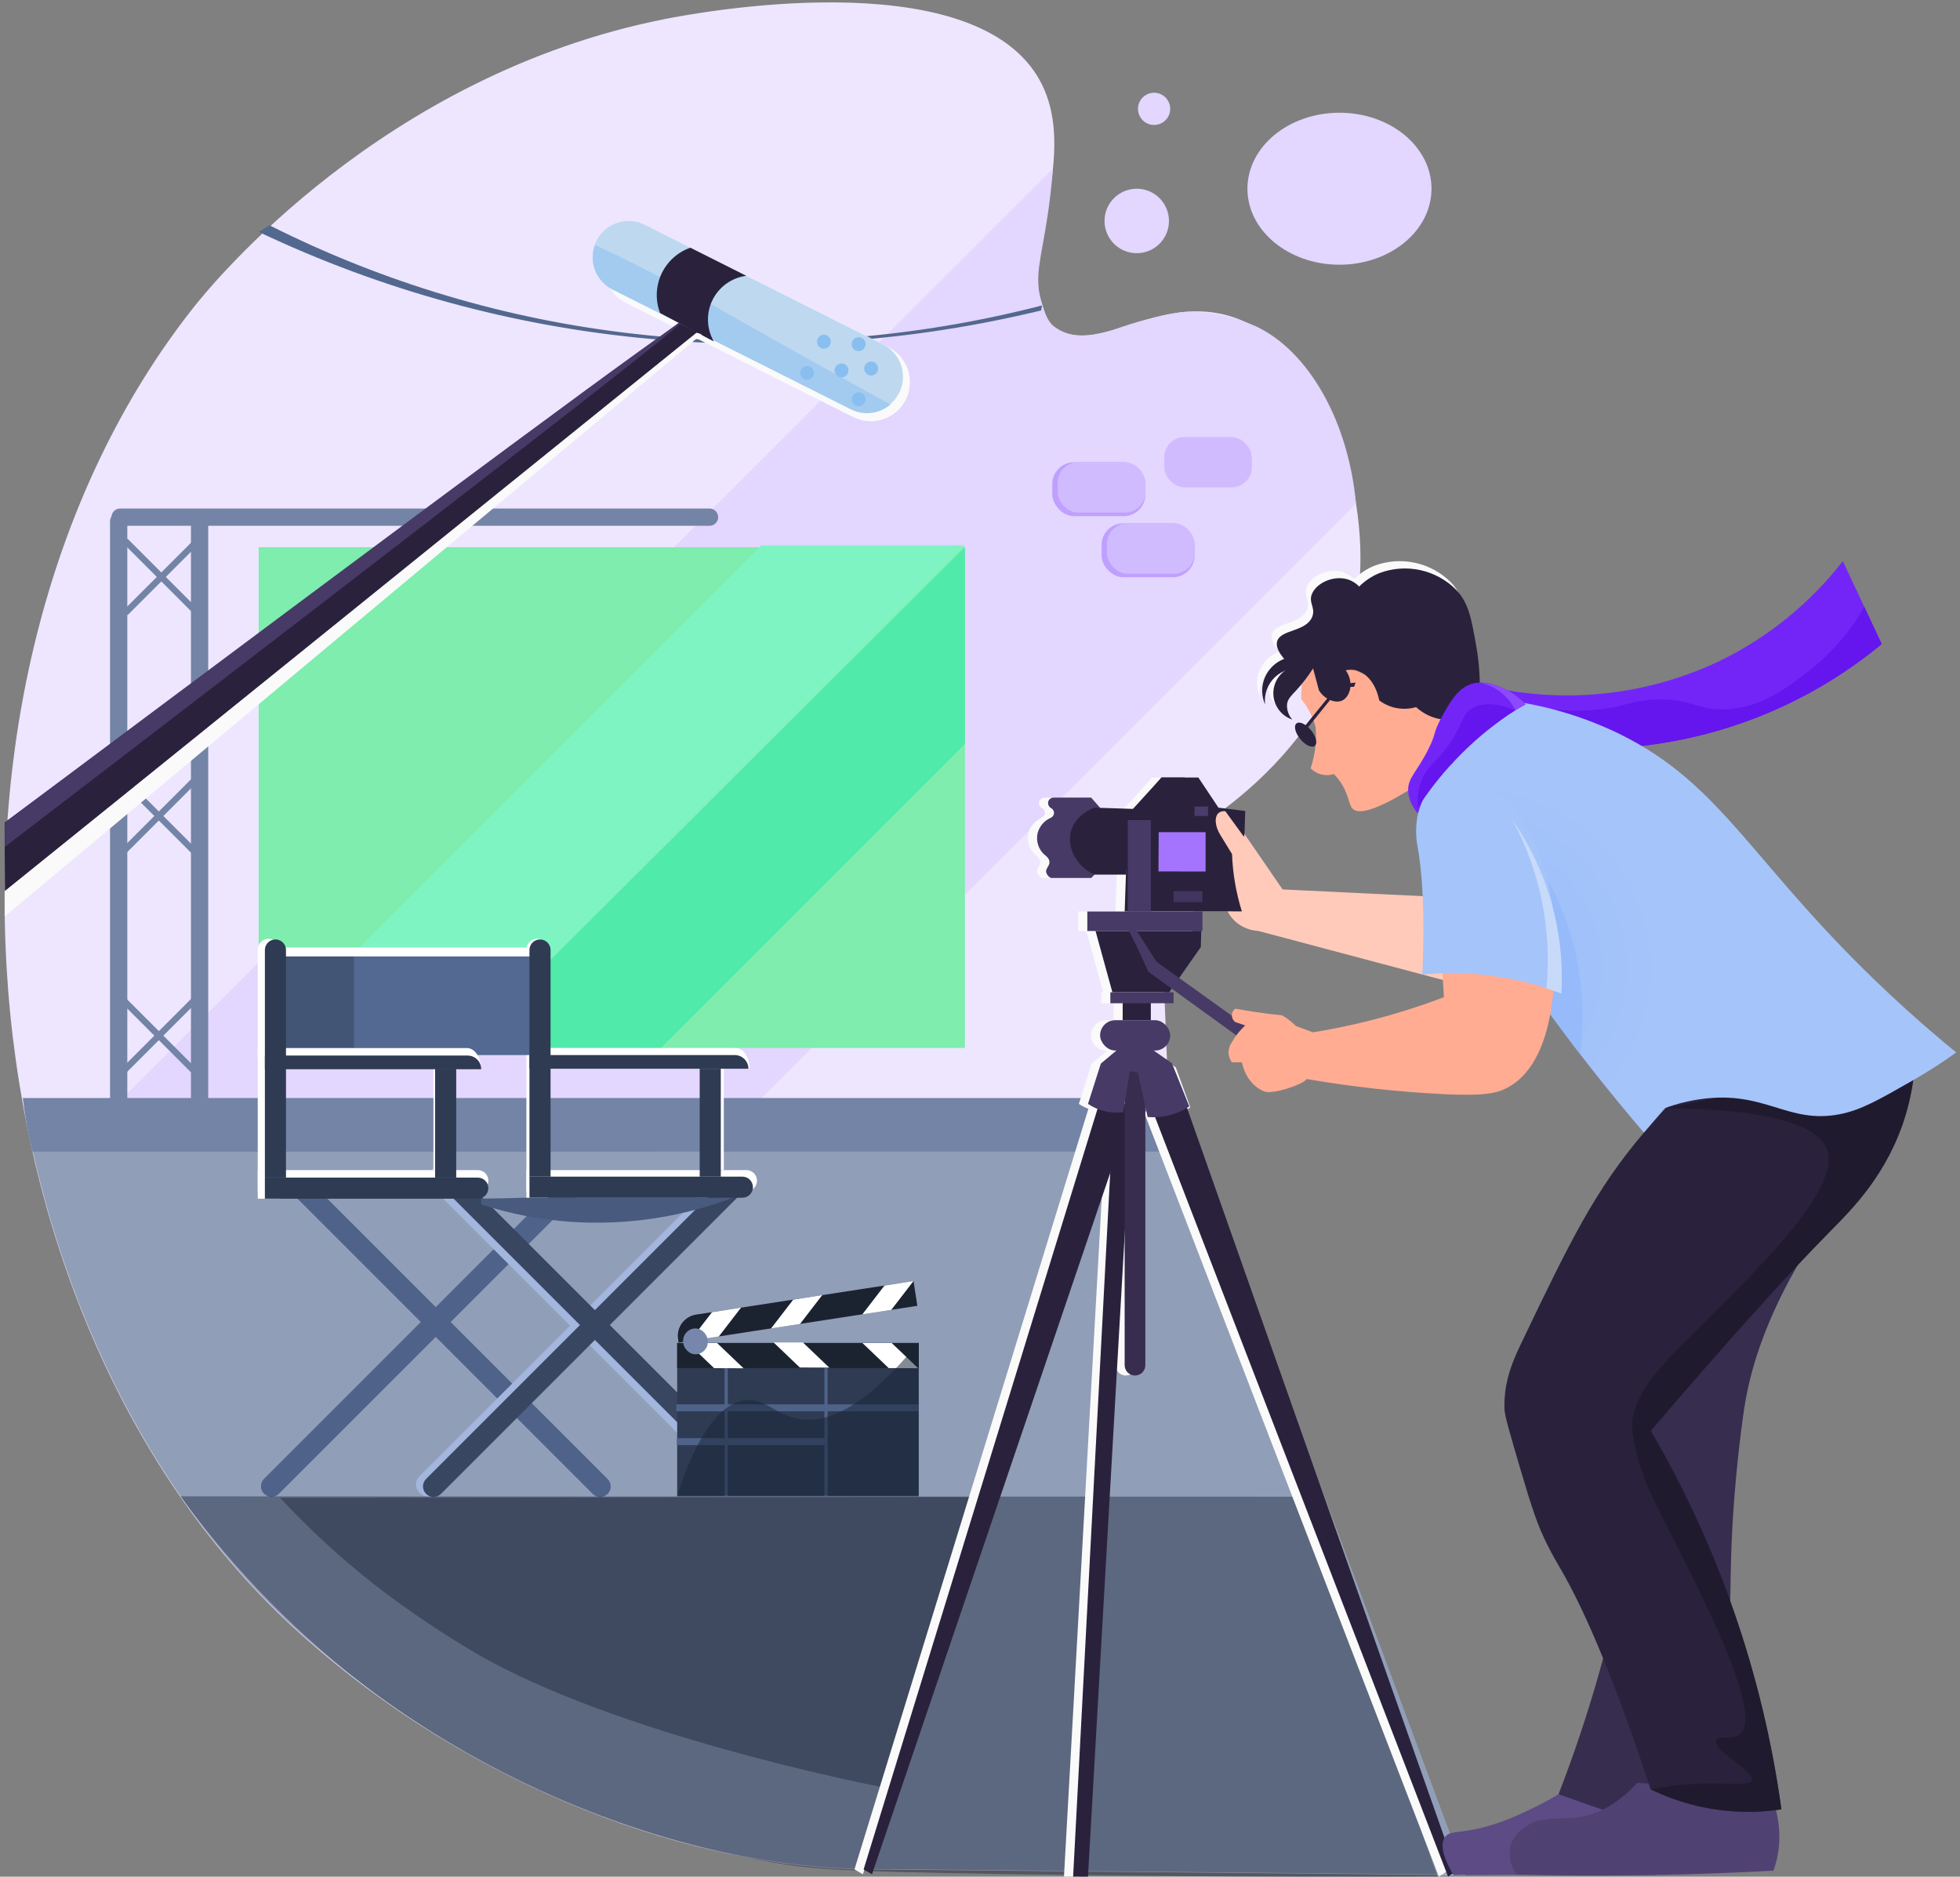 <?xml version="1.0" encoding="UTF-8"?>
<svg height="270px" version="1.1" viewBox="0 0 282 270" width="282px"
    xmlns="http://www.w3.org/2000/svg">
    <rect x="0" y="0" width="282" height="270" fill="#808080" stroke="none"/>
    <!-- Generator: Sketch 57.1 (83088) - https://sketch.com -->
    <title>Create</title>
    <desc>Created with Sketch.</desc>
    <defs>
        <radialGradient cx="10.232%" cy="62.146%" fx="10.232%" fy="62.146%"
            gradientTransform="translate(0.102,0.621),scale(0.803,1),translate(-0.102,-0.621)"
            id="radialGradient-1" r="56.572%">
            <stop offset="8.86%" stop-color="#9ABDF9"></stop>
            <stop offset="77.56%" stop-color="#A5C4FA"></stop>
        </radialGradient>
    </defs>
    <g fill="none" fill-rule="evenodd" id="App" stroke="none" stroke-width="1">
        <g fill-rule="nonzero" id="Intro-Create-projects"
            transform="translate(-36, -97)">
            <g id="Create" transform="translate(36.4, 97)">
                <path
                    d="M210.407,269.784 L123.855,268.951 C99.929,268.72 67.996,257.773 42.563,234.824 C-7.01,190.091 -14.282,96.88 27.52,44.142 C30.202,40.758 54.647,10.797 95.214,2.749 C99.661,1.867 138.83,-5.525 148.878,11.005 C156.256,23.143 143.643,41.123 151.236,46.978 C157.307,51.659 166.248,41.838 177.285,45.722 C189.756,50.112 196.588,69.204 195.151,84.386 C192.76,109.641 167.723,121.582 166.309,122.228 L167.594,154.918 C181.865,193.206 196.136,231.495 210.407,269.784 Z"
                    fill="#EEE6FF" id="Path"></path>
                <path
                    d="M15.433,159.798 L151.096,24.27 C150.867,27.17 150.557,29.486 150.334,30.978 C149.377,37.389 148.343,39.85 149.469,43.473 C149.896,44.845 150.201,46.084 151.236,46.978 C152.44,47.882 153.922,48.338 155.426,48.268 C156.949,48.291 158.46,48.007 159.87,47.433 C162.972,46.301 166.175,45.465 169.434,44.936 C169.434,44.936 173.604,44.32 179.363,46.549 C187.12,49.552 193.495,59.653 194.7,72.438 L108.05,159.088 L15.433,159.798 Z"
                    fill="#E3D6FF" id="Path"></path>
                <rect fill="#7EEDAD" height="72.046" id="Rectangle" width="101.617"
                    x="36.816" y="78.724"></rect>
                <path
                    d="M169.668,165.75 L4.292,165.757 C3.983,164.501 3.692,163.159 3.438,161.738 C3.203,160.427 3.019,159.17 2.878,157.975 L169.668,157.975 L169.668,165.75 Z"
                    fill="#7384A6" id="Path"></path>
                <path
                    d="M169.697,160.411 L169.697,165.681 L4.324,165.688 C10.398,192.56 23.286,217.334 42.592,234.755 C68.025,257.704 99.958,268.651 123.884,268.882 L210.436,269.715 C196.856,233.28 183.276,196.846 169.697,160.411 Z"
                    fill="#919EB8" id="Path"></path>
                <path
                    d="M28.38,191.157 L89.732,191.157 C90.57,191.157 91.25,191.836 91.25,192.675 L91.25,192.675 C91.25,193.513 90.57,194.193 89.732,194.193 L28.38,194.193 L28.38,191.157 Z"
                    fill="#4F638A" id="Path"
                    transform="translate(59.815, 192.675) rotate(135) translate(-59.815, -192.675) "></path>
                <path
                    d="M34.976,191.225 L96.218,191.225 L96.218,194.261 L34.976,194.261 C34.138,194.261 33.459,193.581 33.459,192.743 L33.459,192.743 C33.459,191.905 34.138,191.225 34.976,191.225 Z"
                    fill="#4F638A" id="Path"
                    transform="translate(64.838, 192.743) rotate(-135) translate(-64.838, -192.743) "></path>
                <polygon fill="#7EF4C3" id="Path"
                    points="36.816 150.771 109.134 78.453 138.433 78.453 66.175 150.71"></polygon>
                <path
                    d="M50.827,190.955 L111.756,190.955 C112.65,190.955 113.375,191.68 113.375,192.574 L113.375,192.765 C113.375,193.659 112.65,194.385 111.756,194.385 L50.827,194.385 L50.827,190.955 L50.827,190.955 Z"
                    fill="#A2B6DE" id="Path"
                    transform="translate(82.101, 192.67) rotate(135) translate(-82.101, -192.67) "></path>
                <path
                    d="M53.707,189.783 L117.584,189.783 L117.584,193.213 L53.707,193.213 C52.791,193.213 52.048,192.47 52.048,191.554 L52.048,191.442 C52.048,191.002 52.223,190.58 52.534,190.269 C52.845,189.958 53.267,189.783 53.707,189.783 Z"
                    fill="#A2B6DE" id="Path"
                    transform="translate(84.816, 191.498) rotate(-135) translate(-84.816, -191.498) "></path>
                <polygon fill="#50EAAA" id="Path"
                    points="66.175 150.71 138.433 78.725 138.433 107.016 94.677 150.771"></polygon>
                <path
                    d="M57.784,191.267 L118.423,191.267 L118.423,194.303 L57.784,194.303 C56.945,194.303 56.266,193.623 56.266,192.785 L56.266,192.785 C56.266,191.946 56.945,191.267 57.784,191.267 Z"
                    fill="#384661" id="Path"
                    transform="translate(87.344, 192.785) rotate(-135) translate(-87.344, -192.785) "></path>
                <path
                    d="M51.781,191.374 L112.571,191.374 C113.41,191.374 114.089,192.053 114.089,192.892 L114.089,192.892 C114.089,193.73 113.41,194.41 112.571,194.41 L51.781,194.41 L51.781,191.374 Z"
                    fill="#384661" id="Path"
                    transform="translate(82.935, 192.892) rotate(135) translate(-82.935, -192.892) "></path>
                <path
                    d="M106.946,168.344 L75.334,168.344 L75.334,171.38 L106.946,171.38 C107.499,171.398 108.019,171.112 108.301,170.635 C108.583,170.159 108.583,169.566 108.301,169.089 C108.019,168.612 107.499,168.327 106.946,168.344 L106.946,168.344 Z"
                    fill="#FFFFFF" id="Path"></path>
                <rect fill="#FFFFFF" height="15.592" id="Rectangle" width="3.133"
                    x="100.609" y="152.752"></rect>
                <path
                    d="M78.467,136.582 C78.443,135.734 77.749,135.059 76.901,135.059 C76.053,135.059 75.358,135.734 75.334,136.582 L75.334,151.769 L78.467,151.769 L78.467,136.582 Z"
                    fill="#FFFFFF" id="Path"></path>
                <rect fill="#FFFFFF" height="19.704" id="Rectangle" width="3.133"
                    x="75.334" y="152.752"></rect>
                <path
                    d="M100.609,153.76 L100.609,153.657 L103.742,153.657 L103.742,153.76 L107.453,153.76 L107.453,153.742 C107.453,152.109 106.55,150.785 105.435,150.785 L78.467,150.785 L78.467,153.76 L100.609,153.76 Z"
                    fill="#FFFFFF" id="Path"></path>
                <rect fill="#FFFFFF" height="1" id="Rectangle" width="3.133" x="100.609"
                    y="152.684"></rect>
                <rect fill="#FFFFFF" height="1.967" id="Rectangle" width="3.133"
                    x="75.334" y="150.785"></rect>
                <rect fill="#FFFFFF" height="14.192" id="Rectangle"
                    transform="translate(58.262, 143.416) rotate(-180) translate(-58.262, -143.416) "
                    width="38.066" x="39.229" y="136.32"></rect>
                <rect fill="#536991" height="14.192" id="Rectangle"
                    transform="translate(58.262, 144.697) rotate(-180) translate(-58.262, -144.697) "
                    width="38.066" x="39.229" y="137.601"></rect>
                <rect fill="#435575" height="14.168" id="Rectangle" width="10.78"
                    x="39.752" y="137.613"></rect>
                <path
                    d="M77.295,169.284 L107.928,169.284 L107.928,172.319 L77.295,172.319 C76.457,172.319 75.777,171.64 75.777,170.801 L75.777,170.801 C75.777,169.963 76.457,169.284 77.295,169.284 Z"
                    fill="#2F3B52" id="Path"
                    transform="translate(91.853, 170.801) rotate(180) translate(-91.853, -170.801) "></path>
                <path
                    d="M68.296,168.344 L36.684,168.344 L36.684,171.38 L68.296,171.38 C68.849,171.398 69.369,171.112 69.651,170.635 C69.932,170.159 69.932,169.566 69.651,169.089 C69.369,168.612 68.849,168.327 68.296,168.344 L68.296,168.344 Z"
                    fill="#FFFFFF" id="Path"></path>
                <rect fill="#FFFFFF" height="15.592" id="Rectangle" width="3.133"
                    x="61.959" y="152.752"></rect>
                <path
                    d="M39.817,136.582 C39.792,135.734 39.098,135.059 38.25,135.059 C37.402,135.059 36.708,135.734 36.684,136.582 L36.684,151.769 L39.817,151.769 L39.817,136.582 Z"
                    fill="#FFFFFF" id="Path"></path>
                <rect fill="#FFFFFF" height="19.704" id="Rectangle" width="3.133"
                    x="36.684" y="152.752"></rect>
                <path
                    d="M61.959,153.76 L61.959,153.657 L65.092,153.657 L65.092,153.76 L68.802,153.76 L68.802,153.742 C68.802,152.109 67.899,150.785 66.785,150.785 L39.817,150.785 L39.817,153.76 L61.959,153.76 Z"
                    fill="#FFFFFF" id="Path"></path>
                <rect fill="#FFFFFF" height="1" id="Rectangle" width="3.133" x="61.959"
                    y="152.684"></rect>
                <rect fill="#FFFFFF" height="1.967" id="Rectangle" width="3.133"
                    x="36.684" y="150.785"></rect>
                <path
                    d="M39.229,169.42 L69.862,169.42 L69.862,172.456 L39.229,172.456 C38.39,172.456 37.711,171.776 37.711,170.938 L37.711,170.938 C37.711,170.1 38.39,169.42 39.229,169.42 Z"
                    fill="#2F3B52" id="Path"
                    transform="translate(53.786, 170.938) rotate(180) translate(-53.786, -170.938) "></path>
                <rect fill="#2F3B52" height="3.036" id="Rectangle"
                    transform="translate(63.722, 161.59) rotate(-90) translate(-63.722, -161.59) "
                    width="15.66" x="55.891" y="160.072"></rect>
                <path
                    d="M22.097,150.77 L54.843,150.77 C55.681,150.77 56.361,151.45 56.361,152.288 L56.361,152.288 C56.361,152.691 56.201,153.077 55.916,153.362 C55.631,153.646 55.245,153.806 54.843,153.806 L22.097,153.806 L22.097,150.77 Z"
                    fill="#2F3B52" id="Path"
                    transform="translate(39.229, 152.288) rotate(-90) translate(-39.229, -152.288) "></path>
                <path
                    d="M60.231,150.702 L92.84,150.702 C93.679,150.702 94.358,151.382 94.358,152.22 L94.358,152.22 C94.358,153.058 93.679,153.738 92.84,153.738 L60.231,153.738 L60.231,150.702 Z"
                    fill="#2F3B52" id="Path"
                    transform="translate(77.295, 152.22) rotate(-90) translate(-77.295, -152.22) "></path>
                <path
                    d="M75.777,151.793 L107.282,151.793 L107.282,153.76 L77.744,153.76 C76.658,153.76 75.777,152.879 75.777,151.793 L75.777,151.793 L75.777,151.793 Z"
                    fill="#2F3B52" id="Path"
                    transform="translate(91.529, 152.776) rotate(-180) translate(-91.529, -152.776) "></path>
                <path
                    d="M37.711,151.861 L68.835,151.861 L68.835,153.828 L39.666,153.828 C38.586,153.828 37.711,152.953 37.711,151.873 L37.711,151.861 L37.711,151.861 Z"
                    fill="#2F3B52" id="Path"
                    transform="translate(53.273, 152.845) rotate(-180) translate(-53.273, -152.845) "></path>
                <path
                    d="M68.835,172.444 C70.863,172.428 72.866,172.39 74.827,172.319 L105.04,172.319 C97.623,175.13 89.688,176.312 81.774,175.787 C77.376,175.483 73.031,174.645 68.835,173.29 L68.835,172.444 Z"
                    fill="#485A7D" id="Path"></path>
                <polygon fill="#2F3B52" id="Rectangle"
                    points="94.026 160.004 109.55 160.004 109.55 163.04 94.026 163.04"
                    transform="translate(101.788, 161.522) rotate(-90) translate(-101.788, -161.522) "></polygon>
                <path
                    d="M206.467,269.98 C180.789,270.077 159.366,269.86 143.511,269.611 C120.925,269.257 116.655,268.949 110.656,267.927 C90.036,264.394 70.522,256.104 53.664,243.714 C42.914,235.714 33.443,226.125 25.578,215.276 L186.856,215.326 L206.467,269.98 Z"
                    fill="#1A2438" id="Path" opacity="0.44"></path>
                <path
                    d="M129.223,251.497 C129.83,249.88 129.933,249.044 130.563,247.139 C131.274,245.041 132.155,243.004 133.197,241.049 C136.834,233.744 136.212,228.967 141.122,217.869 C141.606,216.776 142.02,215.9 142.271,215.376 L39.897,215.49 C44.49,220.431 49.5,224.967 54.871,229.049 C59.077,232.206 63.454,235.128 67.983,237.802 C88.114,249.543 124.445,256.708 126.2,257.047 C127.46,255.346 128.477,253.478 129.223,251.497 L129.223,251.497 Z"
                    fill="#1A2438" id="Path" opacity="0.44"></path>
                <path
                    d="M169.341,160.157 C169.879,159.932 170.39,159.647 170.863,159.306 C170.166,157.398 169.469,155.491 168.772,153.583 L166.278,151.666 L163.733,151.666 C163.271,152.113 163.033,152.743 163.085,153.383 C163.145,153.867 163.374,154.315 163.733,154.645 L164.663,154.824 L165.609,159.535 L164.186,159.98 L206.626,269.98 L207.815,269.22 L169.341,160.157 Z"
                    fill="#FAFAFA" id="Path"></path>
                <path
                    d="M160.829,154.084 L161.751,153.867 C162.506,153.131 162.554,151.933 161.861,151.139 L164.47,151.139 C165.674,151.139 166.651,150.162 166.651,148.958 C166.651,147.753 165.674,146.776 164.47,146.776 L163.861,146.776 L163.861,144.338 L167.132,144.338 L167.132,142.763 L166.496,142.763 C168.015,140.593 169.533,138.424 171.052,136.255 C171.075,135.484 171.098,134.712 171.121,133.941 L171.286,133.941 L171.286,131.137 L176.966,131.137 L177.448,116.678 L173.592,116.196 L170.7,111.858 L165.399,111.858 L161.292,116.375 L156.543,116.221 L156.545,116.196 L155.277,114.75 L149.976,114.75 C149.622,114.716 149.285,114.908 149.134,115.23 C148.977,115.652 149.174,116.123 149.584,116.308 C149.777,116.438 149.904,116.645 149.933,116.876 C149.955,117.196 149.782,117.499 149.494,117.642 C148.551,118.044 147.845,118.855 147.576,119.844 C147.312,120.974 147.676,122.158 148.53,122.944 C149.115,123.358 149.262,123.723 149.279,123.992 C149.316,124.589 148.719,124.914 148.798,125.476 C148.896,125.845 149.15,126.153 149.494,126.318 L155.278,126.318 L155.759,125.836 L160.28,125.836 L160.097,131.137 L154.723,131.137 L154.723,133.941 L155.907,133.941 C156.716,136.882 157.524,139.822 158.333,142.763 L158.038,142.763 L158.038,144.338 L159.812,144.338 L159.812,146.777 L158.746,146.777 C157.541,146.777 156.565,147.753 156.565,148.958 C156.565,150.162 157.541,151.139 158.746,151.139 L158.914,151.139 L156.672,153.015 C156.055,154.95 155.438,156.885 154.821,158.819 C155.252,159.102 155.711,159.341 156.191,159.533 L122.539,268.951 L123.746,269.652 L158.378,167.696 L152.683,269.98 L154.821,269.98 L160.097,175.214 L160.097,196.409 C160.097,197.231 160.763,197.897 161.585,197.897 C162.407,197.897 163.073,197.231 163.073,196.409 L163.073,155.483 L160.608,155.483 L160.829,154.084 Z M159.644,163.968 L160.097,162.636 L160.097,163.968 L159.644,163.968 Z M160.097,158.858 L160.076,158.853 L160.097,158.72 L160.097,158.858 Z"
                    fill="#FAFAFA" id="Shape"></path>
                <polygon fill="#2A223C" id="Path"
                    points="161.413 131.137 178.282 131.137 178.764 116.678 174.908 116.196 172.016 111.858 166.714 111.858 164.787 114.268 161.895 117.16"></polygon>
                <path
                    d="M150.81,126.317 L156.593,126.317 L157.075,125.835 L157.861,116.196 L156.593,114.75 L151.292,114.75 C150.938,114.716 150.601,114.908 150.45,115.23 C150.293,115.652 150.49,116.123 150.9,116.308 C151.093,116.438 151.22,116.645 151.249,116.876 C151.271,117.196 151.097,117.499 150.81,117.642 C149.867,118.044 149.161,118.855 148.892,119.844 C148.628,120.974 148.992,122.158 149.846,122.944 C150.431,123.358 150.578,123.723 150.595,123.992 C150.632,124.589 150.035,124.914 150.114,125.476 C150.212,125.845 150.466,126.152 150.81,126.317 Z"
                    fill="#473A66" id="Path"></path>
                <path
                    d="M157.075,125.835 L161.596,125.835 L162.677,116.378 L157.075,116.196 C156.82,116.286 154.355,117.196 153.701,119.57 C153.064,121.882 154.409,124.627 157.075,125.835 Z"
                    fill="#2A223C" id="Path"></path>
                <path
                    d="M166.309,119.729 L173.057,119.729 L173.057,125.38 L166.279,125.375 C166.289,123.493 166.299,121.611 166.309,119.729 Z"
                    fill="#A574FF" id="Path"></path>
                <rect fill="#42355E" height="1.581" id="Rectangle" width="4.155"
                    x="168.448" y="128.206"></rect>
                <rect fill="#473A66" height="13.151" id="Rectangle" width="3.311"
                    x="161.866" y="117.986"></rect>
                <polygon fill="#2A223C" id="Path"
                    points="170.088 111.858 165.177 117.986 161.866 117.986 161.895 117.16 166.714 111.858"></polygon>
                <rect fill="#473A66" height="2.804" id="Rectangle" width="16.564"
                    x="156.039" y="131.137"></rect>
                <path
                    d="M172.437,133.941 L157.223,133.941 C158.032,136.882 158.84,139.822 159.649,142.763 L167.813,142.763 L172.368,136.255 C172.391,135.484 172.414,134.712 172.437,133.941 Z"
                    fill="#2A223C" id="Path"></path>
                <rect fill="#2A223C" height="2.938" id="Rectangle" width="4.049"
                    x="161.128" y="143.839"></rect>
                <rect fill="#473A66" height="1.575" id="Rectangle" width="9.094"
                    x="159.354" y="142.763"></rect>
                <rect fill="#473A66" height="4.362" id="Rectangle" rx="2.181"
                    width="10.087" x="157.88" y="146.776"></rect>
                <polygon fill="#2A223C" id="Path"
                    points="209.131 269.22 207.942 269.98 165.502 159.98 170.088 158.546"></polygon>
                <polygon fill="#2A223C" id="Path"
                    points="123.855 268.951 125.062 269.653 162.589 159.173 157.995 157.946"></polygon>
                <path
                    d="M162.306,162.081 L159.706,161.681 C157.804,197.781 155.901,233.881 153.999,269.98 L156.137,269.98 L162.306,162.081 Z"
                    fill="#2A223C" id="Path"></path>
                <path
                    d="M161.413,153.867 L164.389,153.867 L164.389,196.409 C164.389,197.231 163.723,197.897 162.901,197.897 L162.901,197.897 C162.079,197.897 161.413,197.231 161.413,196.409 L161.413,153.867 L161.413,153.867 Z"
                    fill="#382D4F" id="Path"></path>
                <polygon fill="#473A66" id="Path"
                    points="163.152 136.158 164.83 139.808 177.479 148.958 178.764 147.524 165.977 138.352 162.627 133.1 162.039 133.941"></polygon>
                <path
                    d="M164.723,160.71 C165.706,160.787 166.695,160.714 167.657,160.493 C168.746,160.244 169.782,159.8 170.714,159.183 C169.882,157.113 169.05,155.042 168.218,152.971 L165.24,150.891 L162.2,150.891 C161.662,151.354 161.375,152.046 161.427,152.755 C161.507,153.291 161.782,153.779 162.2,154.124 L163.312,154.318 L164.723,160.71 Z"
                    fill="#473A66" id="Path"></path>
                <path
                    d="M161.208,160.016 C159.428,160.244 157.626,159.819 156.137,158.819 L157.988,153.015 L160.4,150.996 L162.944,150.891 C163.424,151.318 163.687,151.937 163.662,152.579 C163.622,153.065 163.412,153.522 163.067,153.867 L162.145,154.084 L161.208,160.016 Z"
                    fill="#473A66" id="Path"></path>
                <circle cx="163.152" cy="31.789" fill="#E3D6FF" id="Oval"
                    r="4.637"></circle>
                <circle cx="165.649" cy="15.66" fill="#E3D6FF" id="Oval"
                    r="2.318"></circle>
                <path
                    d="M212.478,263.038 C209.27,263.769 208.088,263.381 207.454,264.368 C206.993,265.087 206.827,266.53 208.715,269.784 C209.739,269.772 210.763,269.762 211.789,269.752 C220.524,269.672 229.199,269.672 237.815,269.752 C237.923,266.765 238.031,263.779 238.139,260.792 L223.838,258.136 C222.283,259.073 220.674,259.916 219.019,260.661 C216.929,261.685 214.737,262.482 212.478,263.038 Z"
                    fill="#5C4B85" id="Path"></path>
                <path
                    d="M223.838,258.136 L238.449,263.277 C245.389,252.905 247.514,244.189 248.167,238.134 C248.916,231.203 248.079,224.925 249.613,210.18 C249.96,206.843 250.359,203.867 250.577,202.468 C251.667,195.497 255.356,182.553 270.338,165.357 L237.082,185.599 C237.215,204.001 234.781,222.332 229.852,240.062 C228.046,246.531 226.002,252.559 223.838,258.136 Z"
                    fill="#372D4F" id="Path"></path>
                <path
                    d="M235.175,256.503 C231.915,259.997 228.974,261.098 226.817,261.425 C223.931,261.863 221.249,261.097 218.752,263.029 C217.906,263.635 217.275,264.495 216.951,265.484 C216.615,266.949 216.922,268.487 217.795,269.71 C224.233,269.859 230.907,269.873 237.815,269.752 C243.638,269.642 249.291,269.435 254.776,269.13 C255.218,267.877 255.489,266.57 255.583,265.245 C255.751,262.617 255.238,259.99 254.092,257.618 L235.175,256.503 Z"
                    fill="#504173" id="Path"></path>
                <path
                    d="M216.489,99.327 C226.891,101.092 237.585,99.6 247.106,95.054 C254.002,91.685 260.035,86.783 264.744,80.723 L270.337,92.659 C266.514,95.822 262.345,98.542 257.909,100.766 C241.547,108.959 225.688,108.244 217.492,107.213 L216.489,99.327 Z"
                    fill="#7325F8" id="Path"></path>
                <path
                    d="M275.157,152.344 L241.42,157.163 C240.216,158.38 238.309,160.368 236.118,162.947 C229.092,171.218 225.508,178.566 218.628,192.924 C217.341,195.609 215.895,198.726 216.066,202.827 C216.103,203.708 216.831,206.199 218.285,211.144 C220.061,217.184 220.855,219.523 222.255,222.308 C223.04,223.87 223.71,224.99 224.069,225.603 C227.017,230.649 231.265,239.725 237.082,257.413 C239.233,258.468 241.497,259.276 243.83,259.823 C247.78,260.74 251.868,260.904 255.879,260.305 C253.241,241.095 246.854,222.59 237.083,205.842 C247.731,193.412 256.102,184.022 263.109,176.924 C265.899,174.098 271.131,168.942 273.712,160.537 C274.526,157.875 275.011,155.124 275.157,152.344 L275.157,152.344 Z"
                    fill="#2A223C" id="Path"></path>
                <path
                    d="M267.835,87.318 L270.338,92.659 C260.497,100.798 248.497,105.893 235.805,107.319 L218.384,104.888 L219.095,101.338 C222.588,102.209 226.207,102.454 229.785,102.061 C233.534,101.626 234.286,100.773 237.811,100.645 C242.95,100.457 243.667,102.186 247.724,102.061 C252.933,101.9 256.809,98.894 259.88,96.514 C263.108,93.999 265.81,90.874 267.835,87.318 Z"
                    fill="#6515ED" id="Path"></path>
                <path
                    d="M211.28,92.011 C210.57,87.955 210.182,85.734 208.388,83.818 C205.493,80.897 201.15,79.953 197.303,81.408 C196.223,81.856 195.24,82.51 194.411,83.336 C194.008,82.909 193.514,82.58 192.965,82.372 C190.982,81.636 188.425,82.674 187.664,84.3 C187.035,85.642 188.186,86.337 187.664,87.673 C186.803,89.876 183.148,89.473 182.62,91.193 C182.463,91.704 182.557,92.5 183.64,93.757 C182.917,94.021 182.267,94.453 181.744,95.019 C180.444,96.45 180.104,98.512 180.876,100.285 C180.738,98.813 181.278,97.358 182.343,96.333 C182.747,95.96 183.216,95.665 183.727,95.462 C182.786,96.14 182.185,97.193 182.08,98.348 C181.961,100.175 183.067,101.859 184.791,102.475 C184.251,101.864 183.979,101.063 184.036,100.25 C184.15,99.471 184.67,99.015 185.34,98.294 C186.248,97.31 187.066,96.246 187.783,95.115 C188.065,96.169 188.346,97.223 188.628,98.277 C189.515,99.67 191.07,100.172 192.002,99.723 C193.11,99.188 193.721,97.12 192.484,95.385 C192.96,95.28 193.453,95.28 193.93,95.385 C195.587,95.762 196.866,97.483 197.303,99.723 C197.883,100.157 198.536,100.484 199.231,100.687 C200.334,101 201.502,101 202.605,100.687 C204.877,102.729 207.919,103.026 209.835,101.651 C210.891,100.819 211.582,99.609 211.763,98.277 C211.804,96.177 211.642,94.079 211.28,92.011 Z"
                    fill="#FAFAFA" id="Path"></path>
                <path
                    d="M275.157,152.344 L239.113,159.433 C256.557,159.621 261.654,162.572 262.545,165.635 C264.123,171.06 253.809,181.331 243.267,191.828 C239.11,195.967 233.636,200.995 234.508,206.338 C234.574,206.739 234.637,207.128 234.733,207.589 C235.167,209.712 235.797,211.79 236.615,213.797 C236.615,213.797 236.669,213.927 236.735,214.08 C239.497,220.547 254.142,245.841 249.968,249.463 C248.867,250.419 246.829,249.54 246.517,250.404 C245.975,251.911 252.107,254.778 251.615,256.129 C251.279,257.053 248.179,256.348 242.91,256.678 C240.954,256.801 239.008,257.046 237.083,257.413 C239.235,258.467 241.498,259.275 243.831,259.823 C247.791,260.743 251.888,260.908 255.909,260.309 C253.271,241.099 246.884,222.594 237.113,205.846 C247.761,193.416 256.132,184.026 263.139,176.928 C265.928,174.103 271.181,168.95 273.742,160.541 C274.549,157.877 275.025,155.124 275.157,152.344 L275.157,152.344 Z"
                    fill="#201A2E" id="Path"></path>
                <path
                    d="M202.196,113.741 C196.777,117.04 194.928,117.019 194.245,116.38 C193.557,115.735 193.744,114.167 192.182,112.137 C191.974,111.867 191.751,111.608 191.514,111.363 C190.329,111.745 189.029,111.42 188.163,110.525 C188.815,108.632 189.061,106.623 188.885,104.629 C188.491,103.143 187.786,101.758 186.816,100.565 C186.813,98.689 187.022,96.819 187.439,94.989 L190.331,93.061 C191.584,94.414 193.049,95.553 194.668,96.435 C196.235,97.262 197.913,97.856 199.651,98.2 C203.568,98.991 207.599,99.046 211.537,98.363 L214.429,102.219 C210.624,106.295 207.463,110.927 205.055,115.956 L202.196,113.741 Z"
                    fill="#FFAC93" id="Path"></path>
                <path
                    d="M239.113,159.433 C240.795,158.815 242.538,158.377 244.312,158.127 C253.582,156.83 256.762,161.762 264.291,160.304 C267.318,159.717 269.83,158.282 274.854,155.411 C276.99,154.191 279.06,152.857 281.053,151.415 C278.918,149.668 275.396,146.709 271.254,142.823 C251.678,124.458 247.709,113.018 232.625,105.599 C227.765,103.231 222.565,101.634 217.214,100.865 L217.214,100.865 C216.072,100.482 214.833,101.084 214.43,102.219 L203.568,115.362 L214.43,134.029 C216.956,137.903 219.694,141.87 222.645,145.931 C227.165,152.126 231.694,157.79 236.118,162.947 L239.113,159.433 Z"
                    fill="url(#radialGradient-1)" id="Path"></path>
                <path
                    d="M219.205,121.998 C220.84,124.112 222.25,126.391 223.41,128.798 C226.739,135.921 227.959,143.848 226.927,151.642 L222.645,145.931 C221.498,137.953 220.351,129.975 219.205,121.998 Z"
                    fill="#96BAFA" id="Path"></path>
                <path
                    d="M175.905,116.716 C176.794,117.94 177.684,119.165 178.573,120.39 L178.654,119.984 L184.136,127.962 L208.491,129.132 C209.365,131.545 211.233,137.592 208.338,140.777 C208.208,140.919 208.07,141.055 207.925,141.182 L180.67,133.941 C179.45,133.876 178.286,133.405 177.363,132.603 C176.9,132.186 176.516,131.69 176.229,131.137 L178.282,131.137 C177.442,128.458 176.964,125.678 176.861,122.872 L175.203,120.169 C174.338,118.797 174.334,117.452 174.942,116.949 C175.218,116.744 175.566,116.66 175.905,116.716 L175.905,116.716 Z"
                    fill="#FFCABA" id="Path"></path>
                <path
                    d="M214.12,121.207 C211.413,123.372 210.226,123.637 209.706,123.267 C209.195,122.904 209.433,122.005 208.76,121.511 C208.376,121.513 207.997,121.61 207.66,121.794 C205.536,122.986 206.237,127.535 206.913,136.706 C207.132,139.688 207.27,142.08 207.344,143.466 C205.135,144.307 202.752,145.12 200.2,145.868 C196.358,146.995 192.448,147.88 188.496,148.521 L186.05,147.608 C185.46,147.011 184.793,146.497 184.065,146.078 C182.825,145.952 181.54,145.792 180.21,145.596 C179.216,145.449 178.252,145.288 177.318,145.114 C177.014,145.342 176.836,145.699 176.836,146.078 C176.836,146.457 177.014,146.815 177.318,147.042 L178.764,147.524 C178.004,148.226 177.354,149.039 176.836,149.934 C176.544,150.362 176.377,150.862 176.354,151.38 C176.363,151.9 176.531,152.404 176.836,152.826 L178.282,152.826 C178.306,152.976 178.833,155.975 181.534,157.038 C182.69,157.494 187.077,156.037 187.61,155.24 C194.181,156.373 200.814,157.101 207.474,157.422 C213.44,157.706 215.07,157.224 216.444,156.502 C224.58,152.222 223.309,136.12 223.067,133.428 L214.12,121.207 Z"
                    fill="#FFAC93" id="Path"></path>
                <path
                    d="M203.344,101.737 C202.241,102.05 201.073,102.05 199.97,101.737 C199.275,101.534 198.622,101.208 198.042,100.773 C197.605,98.533 196.326,96.813 194.668,96.435 C194.192,96.33 193.699,96.33 193.223,96.435 C194.46,98.171 193.849,100.238 192.741,100.773 C191.809,101.222 190.254,100.721 189.367,99.327 C189.085,98.273 188.803,97.219 188.522,96.165 C187.805,97.297 186.987,98.361 186.079,99.344 C185.409,100.066 184.889,100.522 184.775,101.3 C184.718,102.113 184.99,102.915 185.53,103.525 C183.905,102.981 182.808,101.46 182.804,99.746 C182.8,98.032 183.889,96.507 185.511,95.954 C183.36,94.007 183.159,92.896 183.359,92.244 C183.888,90.524 187.543,90.926 188.403,88.724 C188.925,87.387 187.774,86.693 188.403,85.35 C189.164,83.725 191.721,82.687 193.705,83.422 C194.253,83.631 194.747,83.96 195.15,84.386 C195.979,83.561 196.962,82.906 198.042,82.458 C201.889,81.003 206.232,81.947 209.128,84.868 C210.921,86.785 211.309,89.006 212.019,93.062 C212.381,95.13 212.542,97.228 212.501,99.327 C212.321,100.659 211.63,101.869 210.573,102.701 C208.658,104.076 205.616,103.78 203.344,101.737 Z"
                    fill="#2A223C" id="Path"></path>
                <rect fill="#4A3C6B" height="1.36" id="Rectangle" width="1.949"
                    x="171.463" y="116.035"></rect>
                <path
                    d="M202.196,113.741 C202.163,111.883 203.437,111.088 205.058,107.889 C206.281,105.473 205.773,105.498 206.873,103.465 C208.11,101.181 209.384,98.739 211.762,98.277 C213.755,97.89 215.898,99.017 216.488,99.327 C217.466,99.843 218.347,100.523 219.095,101.338 C212.484,104.905 207.096,110.373 203.627,117.036 C202.781,116.137 202.275,114.972 202.196,113.741 L202.196,113.741 Z"
                    fill="#7325F8" id="Path"></path>
                <path
                    d="M204.243,140.203 C206.045,140.03 207.855,139.968 209.665,140.019 C214.654,140.17 219.584,141.157 224.247,142.938 C224.192,137.396 223.505,131.879 222.199,126.493 C222.199,126.493 220.258,118.692 216.467,115.276 C216.255,115.085 216.037,114.896 216.037,114.896 C215.875,114.756 215.706,114.612 215.529,114.465 C213.356,112.666 210.959,111.155 208.398,109.97 C206.073,111.735 204.395,114.219 203.627,117.036 C203.267,118.641 203.251,120.303 203.58,121.915 C204.175,125.339 204.657,130.862 204.243,140.203 Z"
                    fill="#A5C4FA" id="Path"></path>
                <ellipse cx="187.451" cy="105.693" fill="#2A223C" id="Oval" rx="1"
                    ry="2.083"
                    transform="translate(187.451, 105.693) rotate(-39.324) translate(-187.451, -105.693) "></ellipse>
                <polygon fill="#2A223C" id="Path"
                    points="186.816 105.095 192.199 98.473 194.63 98.198 194.435 98.8 192.415 98.914 186.974 105.655"></polygon>
                <path
                    d="M187.086,96.226 L187.451,94.677 C185.629,94.147 183.664,94.72 182.413,96.148 C181.162,97.575 180.851,99.598 181.615,101.335 C181.447,99.869 181.984,98.409 183.063,97.402 C184.142,96.394 185.634,95.958 187.086,96.226 L187.086,96.226 Z"
                    fill="#2A223C" id="Path"></path>
                <ellipse cx="192.32" cy="27.152" fill="#E3D6FF" id="Oval" rx="13.242"
                    ry="10.933"></ellipse>
                <path
                    d="M217.221,117.986 C221.205,125.392 222.905,133.813 222.106,142.185 L224.248,142.938 C224.754,134.07 222.281,125.287 217.221,117.986 L217.221,117.986 Z"
                    fill="#C8DAFA" id="Path"></path>
                <path
                    d="M212.508,98.199 C215.025,98.361 217.383,99.485 219.095,101.338 L217.635,102.17 C216.616,100.137 214.73,98.676 212.508,98.198 L212.508,98.199 Z"
                    fill="#8C49FE" id="Path"></path>
                <path
                    d="M203.568,116.219 C203.468,114.931 203.642,113.637 204.079,112.421 C204.881,110.249 206.036,109.89 207.926,107.305 C210.262,104.108 209.793,102.879 211.389,101.927 C212.447,101.296 214.285,100.861 217.636,102.17 C212.005,105.804 207.21,110.593 203.568,116.219 L203.568,116.219 Z"
                    fill="#6515ED" id="Path"></path>
                <rect fill="#7384A6" height="87.289" id="Rectangle" rx="1.242"
                    width="2.484" x="15.433" y="73.751"></rect>
                <rect fill="#7384A6" height="87.289" id="Rectangle" rx="1.242"
                    width="2.484" x="27.074" y="73.751"></rect>
                <path
                    d="M59.283,30.758 C59.969,30.758 60.525,31.315 60.525,32.001 L60.525,116.806 C60.525,117.492 59.969,118.048 59.283,118.048 C58.597,118.048 58.041,117.492 58.041,116.806 L58.041,32.001 C58.041,31.315 58.597,30.758 59.283,30.758 Z"
                    fill="#7384A6" id="Rectangle"
                    transform="translate(59.283, 74.403) rotate(90) translate(-59.283, -74.403) "></path>
                <path
                    d="M22.808,75.416 C23.061,75.416 23.266,75.621 23.266,75.874 L23.266,90.136 C23.266,90.39 23.061,90.595 22.808,90.595 C22.554,90.595 22.349,90.39 22.349,90.136 L22.349,75.874 C22.349,75.621 22.554,75.416 22.808,75.416 Z"
                    fill="#7384A6" id="Rectangle"
                    transform="translate(22.808, 83.005) rotate(-135) translate(-22.808, -83.005) "></path>
                <path
                    d="M22.808,75.416 C23.061,75.416 23.266,75.621 23.266,75.874 L23.266,90.136 C23.266,90.39 23.061,90.595 22.808,90.595 C22.554,90.595 22.349,90.39 22.349,90.136 L22.349,75.874 C22.349,75.621 22.554,75.416 22.808,75.416 Z"
                    fill="#7384A6" id="Rectangle"
                    transform="translate(22.808, 83.005) rotate(135) translate(-22.808, -83.005) "></path>
                <path
                    d="M22.453,109.806 C22.706,109.806 22.912,110.011 22.912,110.265 L22.912,124.527 C22.912,124.78 22.706,124.985 22.453,124.985 C22.199,124.985 21.994,124.78 21.994,124.527 L21.994,110.265 C21.994,110.011 22.199,109.806 22.453,109.806 Z"
                    fill="#7384A6" id="Rectangle"
                    transform="translate(22.453, 117.396) rotate(-135) translate(-22.453, -117.396) "></path>
                <path
                    d="M22.453,109.806 C22.706,109.806 22.912,110.012 22.912,110.265 L22.912,124.527 C22.912,124.78 22.706,124.986 22.453,124.986 C22.199,124.986 21.994,124.78 21.994,124.527 L21.994,110.265 C21.994,110.012 22.199,109.806 22.453,109.806 Z"
                    fill="#7384A6" id="Rectangle"
                    transform="translate(22.453, 117.396) rotate(135) translate(-22.453, -117.396) "></path>
                <path
                    d="M36.816,33.363 L38.391,32.422 C54.833,40.697 72.616,45.983 90.909,48.033 C110.532,50.273 130.4,48.886 149.522,43.943 L149.4,44.662 C130.966,49.127 111.92,50.506 93.036,48.743 C73.537,46.964 54.505,41.758 36.816,33.363 L36.816,33.363 Z"
                    fill="#53688F" id="Path"></path>
                <path
                    d="M22.453,141.406 C22.706,141.406 22.911,141.612 22.911,141.865 L22.911,156.127 C22.911,156.38 22.706,156.586 22.453,156.586 C22.199,156.586 21.994,156.38 21.994,156.127 L21.994,141.865 C21.994,141.612 22.199,141.406 22.453,141.406 Z"
                    fill="#7384A6" id="Rectangle"
                    transform="translate(22.453, 148.996) rotate(-135) translate(-22.453, -148.996) "></path>
                <path
                    d="M22.453,141.406 C22.706,141.406 22.912,141.612 22.912,141.865 L22.912,156.127 C22.912,156.38 22.706,156.586 22.453,156.586 C22.199,156.586 21.994,156.38 21.994,156.127 L21.994,141.865 C21.994,141.612 22.199,141.406 22.453,141.406 Z"
                    fill="#7384A6" id="Rectangle"
                    transform="translate(22.453, 148.996) rotate(135) translate(-22.453, -148.996) "></path>
                <path
                    d="M90.244,41.137 L126.837,41.137 C129.945,41.137 132.465,43.657 132.465,46.765 C132.465,49.873 129.945,52.392 126.837,52.392 L90.244,52.392 C87.136,52.392 84.616,49.873 84.616,46.765 C84.616,43.657 87.136,41.137 90.244,41.137 Z"
                    fill="#FAFAFA" id="Rectangle"
                    transform="translate(108.541, 46.765) rotate(26.677) translate(-108.541, -46.765) "></path>
                <path
                    d="M0.266,118.344 L100.927,43.72 L103.215,45.32 L0.3,128.206 C0.289,124.919 0.278,121.631 0.266,118.344 Z"
                    fill="#2A223C" id="Path"></path>
                <path
                    d="M88.001,40.407 L126.387,40.407 C129.246,40.407 131.563,42.724 131.563,45.583 C131.563,48.441 129.246,50.758 126.387,50.758 L88.001,50.758 C85.143,50.758 82.826,48.441 82.826,45.583 C82.826,42.724 85.143,40.407 88.001,40.407 Z"
                    fill="#BED8F0" id="Rectangle"
                    transform="translate(107.194, 45.583) rotate(26.677) translate(-107.194, -45.583) "></path>
                <path
                    d="M101.845,43.721 C99.041,42.1 86.511,35.659 85.176,35.29 C84.292,37.751 85.384,40.485 87.72,41.66 L122.02,58.894 C123.889,59.833 126.139,59.555 127.723,58.189 C124.598,56.528 107.337,46.896 101.845,43.721 Z"
                    fill="#A3CBF0" id="Path"></path>
                <path
                    d="M94.57,45.032 C93.874,43.21 93.944,41.184 94.764,39.414 C95.585,37.645 97.087,36.282 98.928,35.637 L106.971,39.679 C104.874,39.956 103.053,41.26 102.116,43.156 C101.179,45.053 101.25,47.292 102.304,49.126 L94.57,45.032 Z"
                    fill="#2A223C" id="Path"></path>
                <rect fill="#BFA0FE" height="7.755" id="Rectangle" rx="3.13"
                    width="13.387" x="158.089" y="75.291"></rect>
                <rect fill="#BFA0FE" height="7.755" id="Rectangle" rx="3.13"
                    width="13.387" x="151.002" y="66.503"></rect>
                <path
                    d="M0.303,121.835 C65.372,71.968 97.764,46.848 97.478,46.476 C97.197,46.105 64.793,70.061 0.266,118.344 C0.278,119.507 0.29,120.671 0.303,121.835 Z"
                    fill="#473A66" id="Path"></path>
                <rect fill="#D1BBFF" height="7.249" id="Rectangle" rx="2.936"
                    width="12.599" x="151.79" y="66.503"></rect>
                <rect fill="#D1BBFF" height="7.249" id="Rectangle" rx="2.936"
                    width="12.599" x="158.877" y="75.291"></rect>
                <rect fill="#D1BBFF" height="7.249" id="Rectangle" rx="2.936"
                    width="12.599" x="167.112" y="62.878"></rect>
                <polygon fill="#FAFAFA" id="Path"
                    points="0.266 131.857 100.539 48.101 99.801 47.873 0.3 128.206"></polygon>
                <circle cx="118.141" cy="49.161" fill="#89BEF0" id="Oval" r="1"></circle>
                <circle cx="120.671" cy="53.294" fill="#89BEF0" id="Oval" r="1"></circle>
                <circle cx="115.717" cy="53.647" fill="#89BEF0" id="Oval" r="1"></circle>
                <circle cx="124.936" cy="53.021" fill="#89BEF0" id="Oval" r="1"></circle>
                <circle cx="123.138" cy="49.513" fill="#89BEF0" id="Oval" r="1"></circle>
                <circle cx="123.138" cy="57.446" fill="#89BEF0" id="Oval" r="1"></circle>
                <rect fill="#2F3B52" height="22.063" id="Rectangle" width="34.753"
                    x="97.031" y="193.213"></rect>
                <path
                    d="M99.857,186.931 L131.513,186.931 L131.513,190.537 L96.76,190.537 L96.76,190.027 C96.76,188.317 98.147,186.931 99.857,186.931 Z"
                    fill="#1C2330" id="Path"
                    transform="translate(114.137, 188.734) rotate(-8.765) translate(-114.137, -188.734) "></path>
                <rect fill="#1C2330" height="3.606" id="Rectangle" width="34.753"
                    x="97.031" y="193.213"></rect>
                <polygon fill="#FFFFFF" id="Path"
                    points="102.045 188.781 98.858 192.922 103.022 192.28 106.222 188.122"></polygon>
                <polygon fill="#FFFFFF" id="Path"
                    points="113.727 186.98 110.54 191.121 114.704 190.48 117.904 186.321"></polygon>
                <polygon fill="#FFFFFF" id="Path"
                    points="126.856 184.956 123.67 189.097 127.834 188.455 131.034 184.296"></polygon>
                <polygon fill="#FFFFFF" id="Path"
                    points="102.346 196.836 98.566 193.229 102.779 193.229 106.575 196.851"></polygon>
                <polygon fill="#FFFFFF" id="Path"
                    points="114.683 196.745 110.902 193.137 115.116 193.137 118.912 196.76"></polygon>
                <polygon fill="#FFFFFF" id="Path"
                    points="127.467 196.828 123.687 193.221 127.901 193.221 131.697 196.843"></polygon>
                <polygon fill="#4F638A" id="Rectangle"
                    points="94.87 205.833 113.295 205.833 113.295 206.294 94.87 206.294"
                    transform="translate(104.082, 206.064) rotate(-90) translate(-104.082, -206.064) "></polygon>
                <rect fill="#4F638A" height="1" id="Rectangle"
                    transform="translate(114.349, 202.813) rotate(180) translate(-114.349, -202.813) "
                    width="34.869" x="96.914" y="202.583"></rect>
                <rect fill="#4F638A" height="1" id="Rectangle"
                    transform="translate(107.708, 207.676) rotate(180) translate(-107.708, -207.676) "
                    width="21.471" x="96.973" y="207.445"></rect>
                <polygon fill="#4F638A" id="Rectangle"
                    points="109.231 205.833 127.657 205.833 127.657 206.294 109.231 206.294"
                    transform="translate(118.444, 206.064) rotate(-90) translate(-118.444, -206.064) "></polygon>
                <path
                    d="M131.784,215.162 L97.031,215.162 C99.133,208.719 102.331,201.889 106.931,201.453 C109.763,201.185 111.186,203.523 114.407,204.13 C118.145,204.835 123.673,203.091 131.784,193.098 L131.784,215.162 Z"
                    fill="#1A2438" id="Path" opacity="0.53"></path>
                <rect fill="#7687AB" height="3.72" id="Rectangle" rx="1.776"
                    width="3.553" x="97.886" y="191.121"></rect>
            </g>
        </g>
    </g>
</svg>